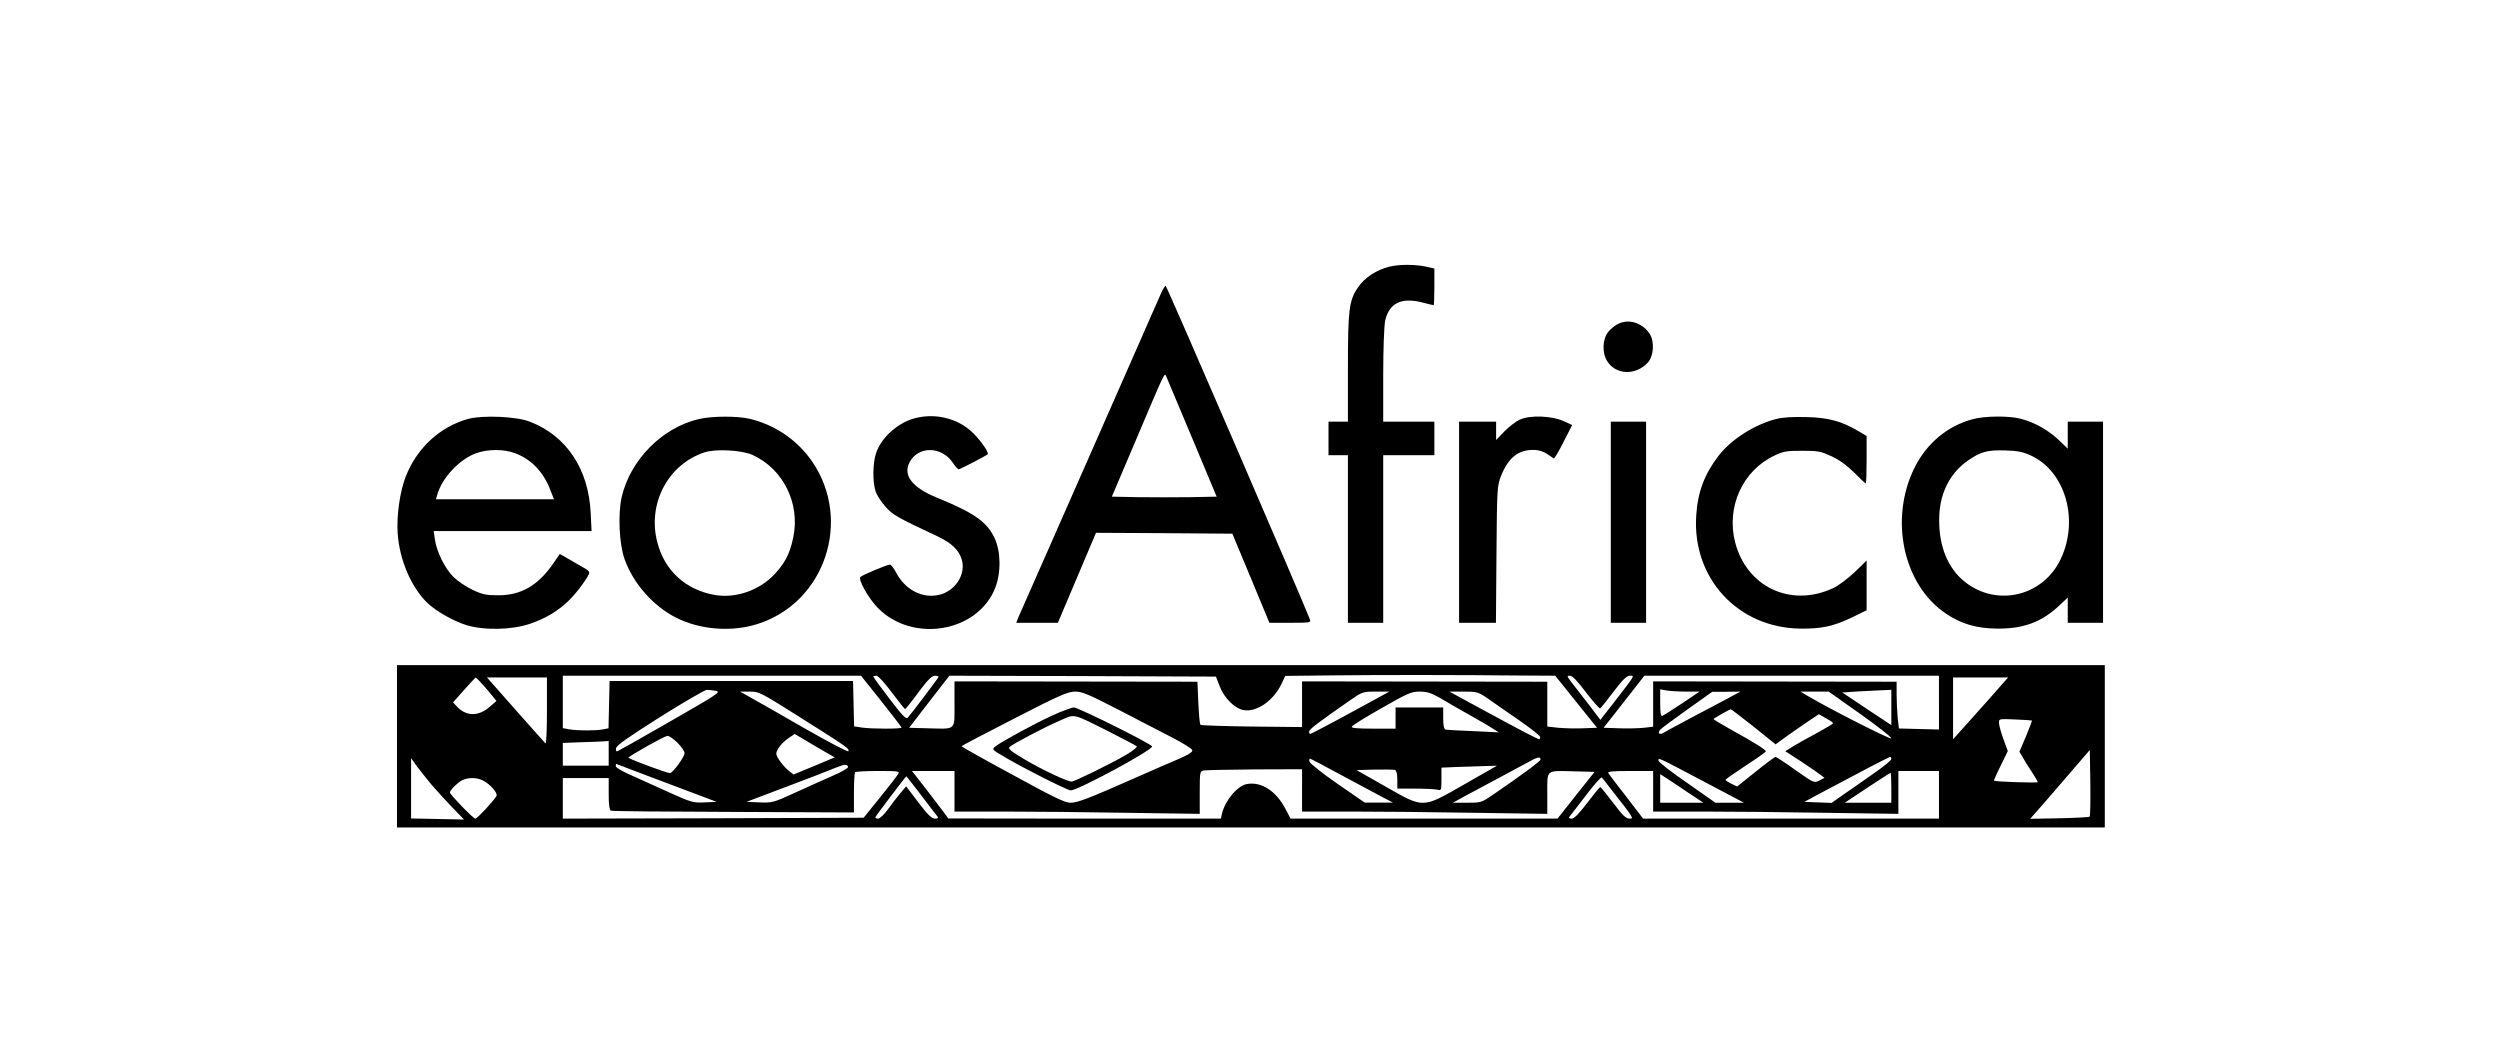 <?xml version="1.0" standalone="no"?>
<!DOCTYPE svg PUBLIC "-//W3C//DTD SVG 20010904//EN"
 "http://www.w3.org/TR/2001/REC-SVG-20010904/DTD/svg10.dtd">
<svg version="1.0" xmlns="http://www.w3.org/2000/svg"
 width="1417pt" height="591pt" viewBox="0 0 1417 591"
 preserveAspectRatio="xMidYMid meet">
<g transform="translate(0,591) scale(0.1,-0.1)"
fill="#000000" stroke="none">
<path d="M7877 4399 c-75 -18 -144 -63 -182 -121 -49 -73 -55 -126 -55 -455
l0 -303 -55 0 -55 0 0 -95 0 -95 55 0 55 0 0 -475 0 -475 100 0 100 0 0 475 0
475 145 0 145 0 0 95 0 95 -145 0 -145 0 0 260 c0 154 5 280 11 312 22 99 91
134 209 104 34 -9 64 -16 66 -16 2 0 4 47 4 104 l0 104 -50 11 c-59 13 -149
13 -203 0z"/>
<path d="M6581 4248 c-10 -24 -193 -439 -406 -923 -213 -484 -394 -895 -402
-912 l-13 -33 118 0 118 0 108 255 108 255 386 -2 387 -3 105 -252 105 -253
118 0 c109 0 119 1 112 18 -41 108 -812 1892 -818 1892 -4 0 -16 -19 -26 -42z
m177 -823 l138 -330 -148 -3 c-81 -1 -215 -1 -297 0 l-149 3 134 315 c173 408
164 390 175 365 5 -11 71 -168 147 -350z"/>
<path d="M9175 4076 c-17 -7 -43 -28 -58 -45 -34 -41 -38 -119 -8 -167 48 -79
161 -84 230 -10 34 36 40 118 12 163 -39 61 -115 87 -176 59z"/>
<path d="M2651 3535 c-159 -45 -287 -164 -351 -325 -33 -84 -53 -223 -46 -323
10 -150 77 -306 168 -394 48 -46 143 -101 218 -125 100 -32 259 -29 363 6 91
31 164 75 226 137 46 46 111 136 111 154 0 5 -12 17 -28 25 -15 9 -52 30 -83
48 l-56 32 -38 -55 c-85 -123 -181 -179 -310 -179 -69 0 -90 4 -147 31 -36 17
-85 50 -108 73 -48 48 -96 144 -105 213 l-7 47 447 0 448 0 -5 103 c-12 249
-137 437 -345 517 -76 30 -269 38 -352 15z m269 -194 c93 -35 161 -107 200
-210 l20 -51 -334 0 -335 0 8 28 c27 93 122 195 214 231 68 26 161 27 227 2z"/>
<path d="M3958 3534 c-206 -49 -385 -231 -434 -440 -22 -96 -15 -265 16 -353
49 -138 162 -266 292 -332 137 -69 316 -83 464 -35 380 122 535 586 308 919
-83 121 -205 205 -349 242 -73 18 -220 18 -297 -1z m306 -202 c175 -79 273
-275 232 -469 -19 -91 -46 -144 -108 -210 -86 -90 -219 -136 -338 -115 -164
29 -283 138 -324 297 -58 219 60 443 267 511 64 21 210 13 271 -14z"/>
<path d="M5173 3536 c-92 -29 -179 -110 -207 -193 -19 -55 -21 -160 -4 -215 6
-22 32 -62 56 -89 44 -49 64 -60 294 -168 81 -38 123 -78 139 -132 25 -81 -33
-175 -122 -199 -96 -26 -197 24 -250 125 -13 25 -29 45 -35 45 -15 0 -156 -59
-167 -70 -15 -14 46 -122 98 -175 197 -202 567 -139 666 113 34 87 32 209 -5
285 -44 91 -117 141 -327 227 -138 56 -192 126 -154 199 49 95 184 93 247 -4
13 -19 27 -35 32 -35 8 0 152 75 164 85 9 8 -36 75 -82 120 -86 86 -222 118
-343 81z"/>
<path d="M8613 3531 c-23 -11 -62 -41 -87 -67 l-46 -48 0 52 0 52 -105 0 -105
0 0 -570 0 -570 104 0 105 0 3 388 c3 377 4 388 26 445 42 103 96 147 184 147
30 0 55 -8 80 -25 l36 -24 15 22 c8 12 31 55 51 95 l37 73 -48 22 c-68 31
-193 35 -250 8z"/>
<path d="M10067 3535 c-122 -31 -254 -115 -326 -208 -81 -106 -119 -207 -127
-342 -22 -354 237 -634 591 -638 121 -1 184 12 293 64 l82 40 0 141 0 141 -69
-67 c-41 -38 -92 -77 -124 -91 -238 -109 -486 8 -552 260 -52 201 42 408 223
493 50 24 69 27 157 27 92 0 105 -3 168 -32 46 -22 88 -53 128 -93 32 -33 61
-60 64 -60 3 0 5 61 5 135 l0 134 -46 27 c-96 57 -170 77 -294 80 -78 2 -134
-1 -173 -11z"/>
<path d="M11181 3534 c-143 -38 -262 -138 -330 -276 -144 -292 -63 -665 180
-827 87 -58 173 -83 289 -84 150 -1 252 37 352 131 l48 45 0 -72 0 -71 100 0
100 0 0 570 0 570 -100 0 -100 0 0 -76 0 -77 -53 51 c-59 55 -135 98 -212 118
-65 18 -205 17 -274 -2z m330 -206 c195 -89 274 -363 170 -585 -105 -223 -385
-279 -565 -113 -87 81 -131 208 -124 360 6 132 64 242 164 311 72 49 109 59
209 56 72 -2 101 -8 146 -29z"/>
<path d="M9130 2950 l0 -570 100 0 100 0 0 570 0 570 -100 0 -100 0 0 -570z"/>
<path d="M2250 1680 l0 -460 4840 0 4840 0 0 460 0 460 -4840 0 -4840 0 0
-460z m6390 401 l175 -1 118 -147 119 -148 -79 -3 c-43 -2 -106 0 -140 3 l-63
7 0 127 0 127 -695 1 -695 1 0 -130 0 -129 -284 3 c-156 2 -288 6 -292 10 -4
4 -9 61 -12 126 l-5 118 -688 1 -689 1 0 -129 c0 -152 12 -141 -151 -137
l-106 3 114 148 114 147 756 -2 755 -3 20 -52 c25 -68 86 -129 137 -138 73
-12 166 51 212 144 l24 50 275 3 c260 3 690 3 1080 -1z m-3645 -145 c63 -79
115 -147 115 -150 0 -8 -165 -8 -223 0 l-46 7 -3 128 -3 129 -690 0 -690 0 -3
-134 -3 -134 -31 -6 c-39 -8 -142 -8 -190 0 l-38 7 0 148 0 149 845 0 845 0
115 -144z m60 49 c39 -52 72 -94 75 -94 3 0 37 42 75 94 51 69 76 94 93 95 12
0 22 -3 22 -6 0 -5 -150 -204 -175 -232 -9 -10 -30 11 -103 107 -51 66 -92
123 -92 126 0 3 8 5 18 5 10 -1 46 -40 87 -95z m3935 0 c40 -52 76 -93 80 -90
4 2 38 45 76 95 52 68 74 90 92 90 28 0 31 6 -79 -137 l-88 -113 -67 88 c-37
48 -81 104 -97 125 -26 34 -27 37 -9 37 14 0 44 -31 92 -95z m2000 -57 l0
-153 -114 3 -113 3 -7 61 c-3 34 -6 93 -6 132 l0 72 -690 1 -690 1 0 -128 0
-129 -52 -6 c-29 -3 -93 -5 -141 -3 l-88 3 63 80 c35 45 87 111 116 148 l52
67 835 0 835 0 0 -152z m-8255 103 c20 -22 45 -52 57 -67 l22 -27 -38 -33
c-64 -56 -133 -55 -186 1 l-22 24 62 70 c35 39 65 71 66 71 2 0 20 -18 39 -39z
m365 -153 c0 -106 -4 -188 -8 -182 -5 5 -82 91 -171 192 l-161 182 170 0 170
0 0 -192z m8248 154 c-18 -22 -88 -100 -155 -175 l-123 -137 0 175 0 175 156
0 156 0 -34 -38z m-7289 -38 c28 -6 8 -19 -257 -171 -158 -91 -293 -167 -300
-170 -10 -4 -13 1 -10 16 2 16 66 61 248 176 135 85 255 154 266 155 12 0 35
-3 53 -6z m5500 -4 l74 0 -98 -66 c-54 -36 -104 -68 -112 -71 -10 -4 -13 12
-13 72 l0 78 38 -7 c20 -3 70 -6 111 -6z m1161 -90 l0 -100 -139 92 -139 93
91 6 c51 3 113 6 140 7 l47 2 0 -100z m-6172 -64 c258 -163 266 -169 261 -184
-2 -6 -114 53 -249 130 -135 78 -272 156 -305 174 l-60 34 55 0 c54 0 60 -4
298 -154z m1790 52 c108 -56 247 -128 307 -159 61 -31 111 -63 113 -71 2 -11
-22 -26 -80 -51 -46 -19 -146 -63 -223 -97 -285 -126 -347 -150 -387 -150 -32
0 -92 29 -328 158 -159 86 -289 159 -290 162 0 3 134 73 298 157 258 133 303
152 345 153 41 0 74 -14 245 -102z m1462 61 c-41 -22 -141 -76 -221 -120 -80
-43 -149 -79 -153 -79 -3 0 -6 6 -6 13 0 13 50 51 234 179 68 47 71 48 145 48
l76 0 -75 -41z m362 5 c34 -21 108 -63 163 -94 55 -31 116 -66 135 -79 l35
-22 -145 7 c-80 3 -151 7 -157 9 -9 3 -13 25 -13 65 l0 60 -135 0 -135 0 0
-60 0 -60 -126 0 c-89 0 -125 3 -122 11 2 7 78 54 168 105 149 85 169 94 216
94 42 0 65 -7 116 -36z m275 -6 c33 -24 113 -79 177 -123 63 -44 116 -86 116
-92 0 -7 -2 -13 -5 -13 -9 0 -109 52 -315 164 l-195 106 80 0 c78 0 82 -1 142
-42z m1333 -9 c-52 -28 -147 -78 -210 -111 -63 -34 -123 -66 -132 -72 -23 -14
-36 1 -16 20 8 8 78 60 154 114 l139 99 80 0 80 1 -95 -51z m773 -75 c97 -69
177 -131 177 -139 0 -11 -346 165 -475 241 l-40 24 80 0 80 0 178 -126z m-603
-73 l124 -100 70 51 c39 27 94 66 123 85 l52 35 40 -23 c23 -12 41 -25 41 -28
0 -4 -42 -28 -92 -56 -51 -27 -112 -61 -136 -76 l-43 -27 88 -57 c48 -32 98
-66 111 -76 l23 -18 -29 -15 c-29 -15 -30 -15 -135 59 -57 41 -109 75 -113 75
-5 0 -56 -38 -113 -84 l-105 -84 -33 16 c-18 9 -33 18 -33 22 0 3 52 39 114
80 63 41 115 78 115 81 1 9 -65 50 -197 123 -57 32 -102 59 -100 61 6 6 93 55
98 55 3 0 61 -45 130 -99z m1577 35 c1 -1 -14 -42 -34 -90 l-37 -87 19 -32
c10 -18 33 -55 52 -83 18 -28 33 -54 33 -57 0 -6 -241 2 -248 8 -2 1 15 40 38
85 l40 83 -25 69 c-14 38 -25 79 -25 92 0 22 2 22 93 18 50 -2 93 -5 94 -6z
m-6864 -164 l78 -45 -117 -49 -116 -48 -26 20 c-32 25 -72 80 -72 97 0 23 31
63 69 89 l35 24 36 -21 c19 -12 70 -42 113 -67z m-813 38 c22 -22 40 -48 40
-59 0 -20 -62 -107 -82 -113 -9 -3 -221 75 -236 87 -6 5 205 124 221 124 9 1
35 -17 57 -39z m-390 -60 l0 -70 -130 0 -130 0 0 65 0 64 103 4 c56 1 114 4
130 5 l27 2 0 -70z m8394 -359 c-3 -3 -80 -7 -171 -9 l-166 -3 39 44 c22 25
98 112 169 195 l130 151 3 -186 c1 -102 0 -189 -4 -192z m-3112 324 c0 -9
-104 -86 -272 -201 -63 -43 -66 -44 -145 -44 l-80 0 65 36 c36 19 119 64 185
99 66 35 145 78 175 94 55 31 71 34 72 16z m1988 3 c0 -7 -42 -42 -93 -77 -50
-36 -127 -89 -169 -118 l-77 -54 -77 3 -77 3 74 40 c234 125 405 214 412 215
4 0 7 -6 7 -12z m-8272 -148 c31 -36 84 -94 119 -130 l63 -65 -150 3 -150 3 0
171 0 171 31 -44 c18 -24 57 -73 87 -109z m5165 51 c100 -54 205 -110 232
-124 l50 -26 -80 0 -80 0 -155 107 c-85 59 -156 115 -158 125 -2 9 -1 17 3 17
3 0 88 -44 188 -99z m2043 -30 l229 -121 -81 0 -81 0 -161 113 c-89 61 -162
118 -162 126 0 18 -6 20 256 -118z m-5976 28 c102 -38 229 -87 284 -107 l98
-37 -69 -3 c-65 -3 -75 0 -203 58 -74 34 -172 78 -217 98 -46 20 -83 42 -83
49 0 7 1 13 3 13 1 0 85 -32 187 -71z m1127 54 c2 -6 -38 -29 -89 -51 -51 -22
-148 -66 -216 -97 -118 -54 -125 -56 -197 -53 l-74 3 222 84 c122 46 247 94
277 107 58 23 71 25 77 7z m3494 -98 c-243 -139 -228 -138 -450 -12 l-162 92
102 3 c57 1 109 0 116 -2 8 -4 13 -23 13 -56 l0 -50 103 0 c56 0 112 -3 125
-6 21 -6 22 -4 22 59 l0 66 93 4 c50 1 121 4 157 5 l65 2 -184 -105z m-921
-35 l0 -120 283 0 c155 0 468 -3 695 -7 l412 -6 0 116 c0 138 -11 129 156 125
l112 -3 -105 -132 -105 -133 -757 0 -756 0 -29 55 c-53 102 -137 156 -219 141
-54 -10 -123 -93 -141 -168 l-6 -28 -773 0 -772 1 -31 42 c-17 23 -64 84 -103
135 l-72 92 121 0 120 0 0 -115 0 -115 283 0 c155 0 468 -3 695 -7 l412 -6 0
121 c0 117 1 121 23 125 12 2 142 5 290 6 l267 1 0 -120z m-2289 93 c-6 -10
-52 -70 -103 -133 l-93 -115 -853 -3 -852 -2 0 115 0 115 130 0 130 0 0 -90
c0 -63 4 -92 13 -95 6 -3 319 -6 695 -7 l682 -3 0 111 c0 61 3 114 7 117 3 4
62 7 130 7 115 0 123 -1 114 -17z m4279 -98 l0 -115 283 0 c155 0 468 -3 695
-7 l412 -6 0 121 0 122 115 0 115 0 0 -135 0 -135 -838 0 -839 0 -94 123 c-53
67 -99 128 -103 135 -6 9 22 12 123 12 l131 0 0 -115z m1350 20 l0 -85 -132 0
-132 0 128 85 c71 47 130 85 132 85 2 0 4 -38 4 -85z m-1160 -22 l95 -63 -123
0 -122 0 0 81 0 81 28 -18 c15 -9 70 -46 122 -81z m-4339 -20 c45 -60 87 -114
92 -120 7 -10 3 -13 -14 -13 -18 0 -40 21 -93 91 l-70 92 -33 -39 c-18 -21
-50 -63 -70 -91 -22 -30 -46 -53 -56 -53 -10 0 -17 4 -15 9 3 8 171 230 175
231 1 0 39 -48 84 -107z m3900 47 c142 -181 141 -180 115 -180 -20 0 -40 19
-93 90 -37 49 -70 89 -73 89 -3 0 -36 -40 -73 -89 -47 -62 -75 -90 -89 -90
-15 0 -18 3 -11 13 6 6 47 61 93 120 45 60 86 105 89 100 4 -4 23 -28 42 -53z
m-6383 36 c42 -22 85 -72 76 -88 -19 -31 -109 -128 -120 -128 -12 0 -144 137
-144 148 1 11 23 36 54 60 33 26 93 29 134 8z"/>
<path d="M5970 1857 c-98 -44 -288 -147 -327 -177 -23 -18 -22 -18 60 -66 105
-62 348 -184 366 -184 40 0 461 227 461 249 0 13 -418 221 -443 221 -12 0 -65
-19 -117 -43z m314 -93 c83 -42 155 -80 159 -84 5 -4 -23 -27 -63 -50 -84 -49
-290 -150 -306 -150 -25 0 -163 65 -262 123 -82 49 -100 63 -90 73 19 18 198
112 286 150 88 38 66 43 276 -62z"/>
</g>
</svg>
